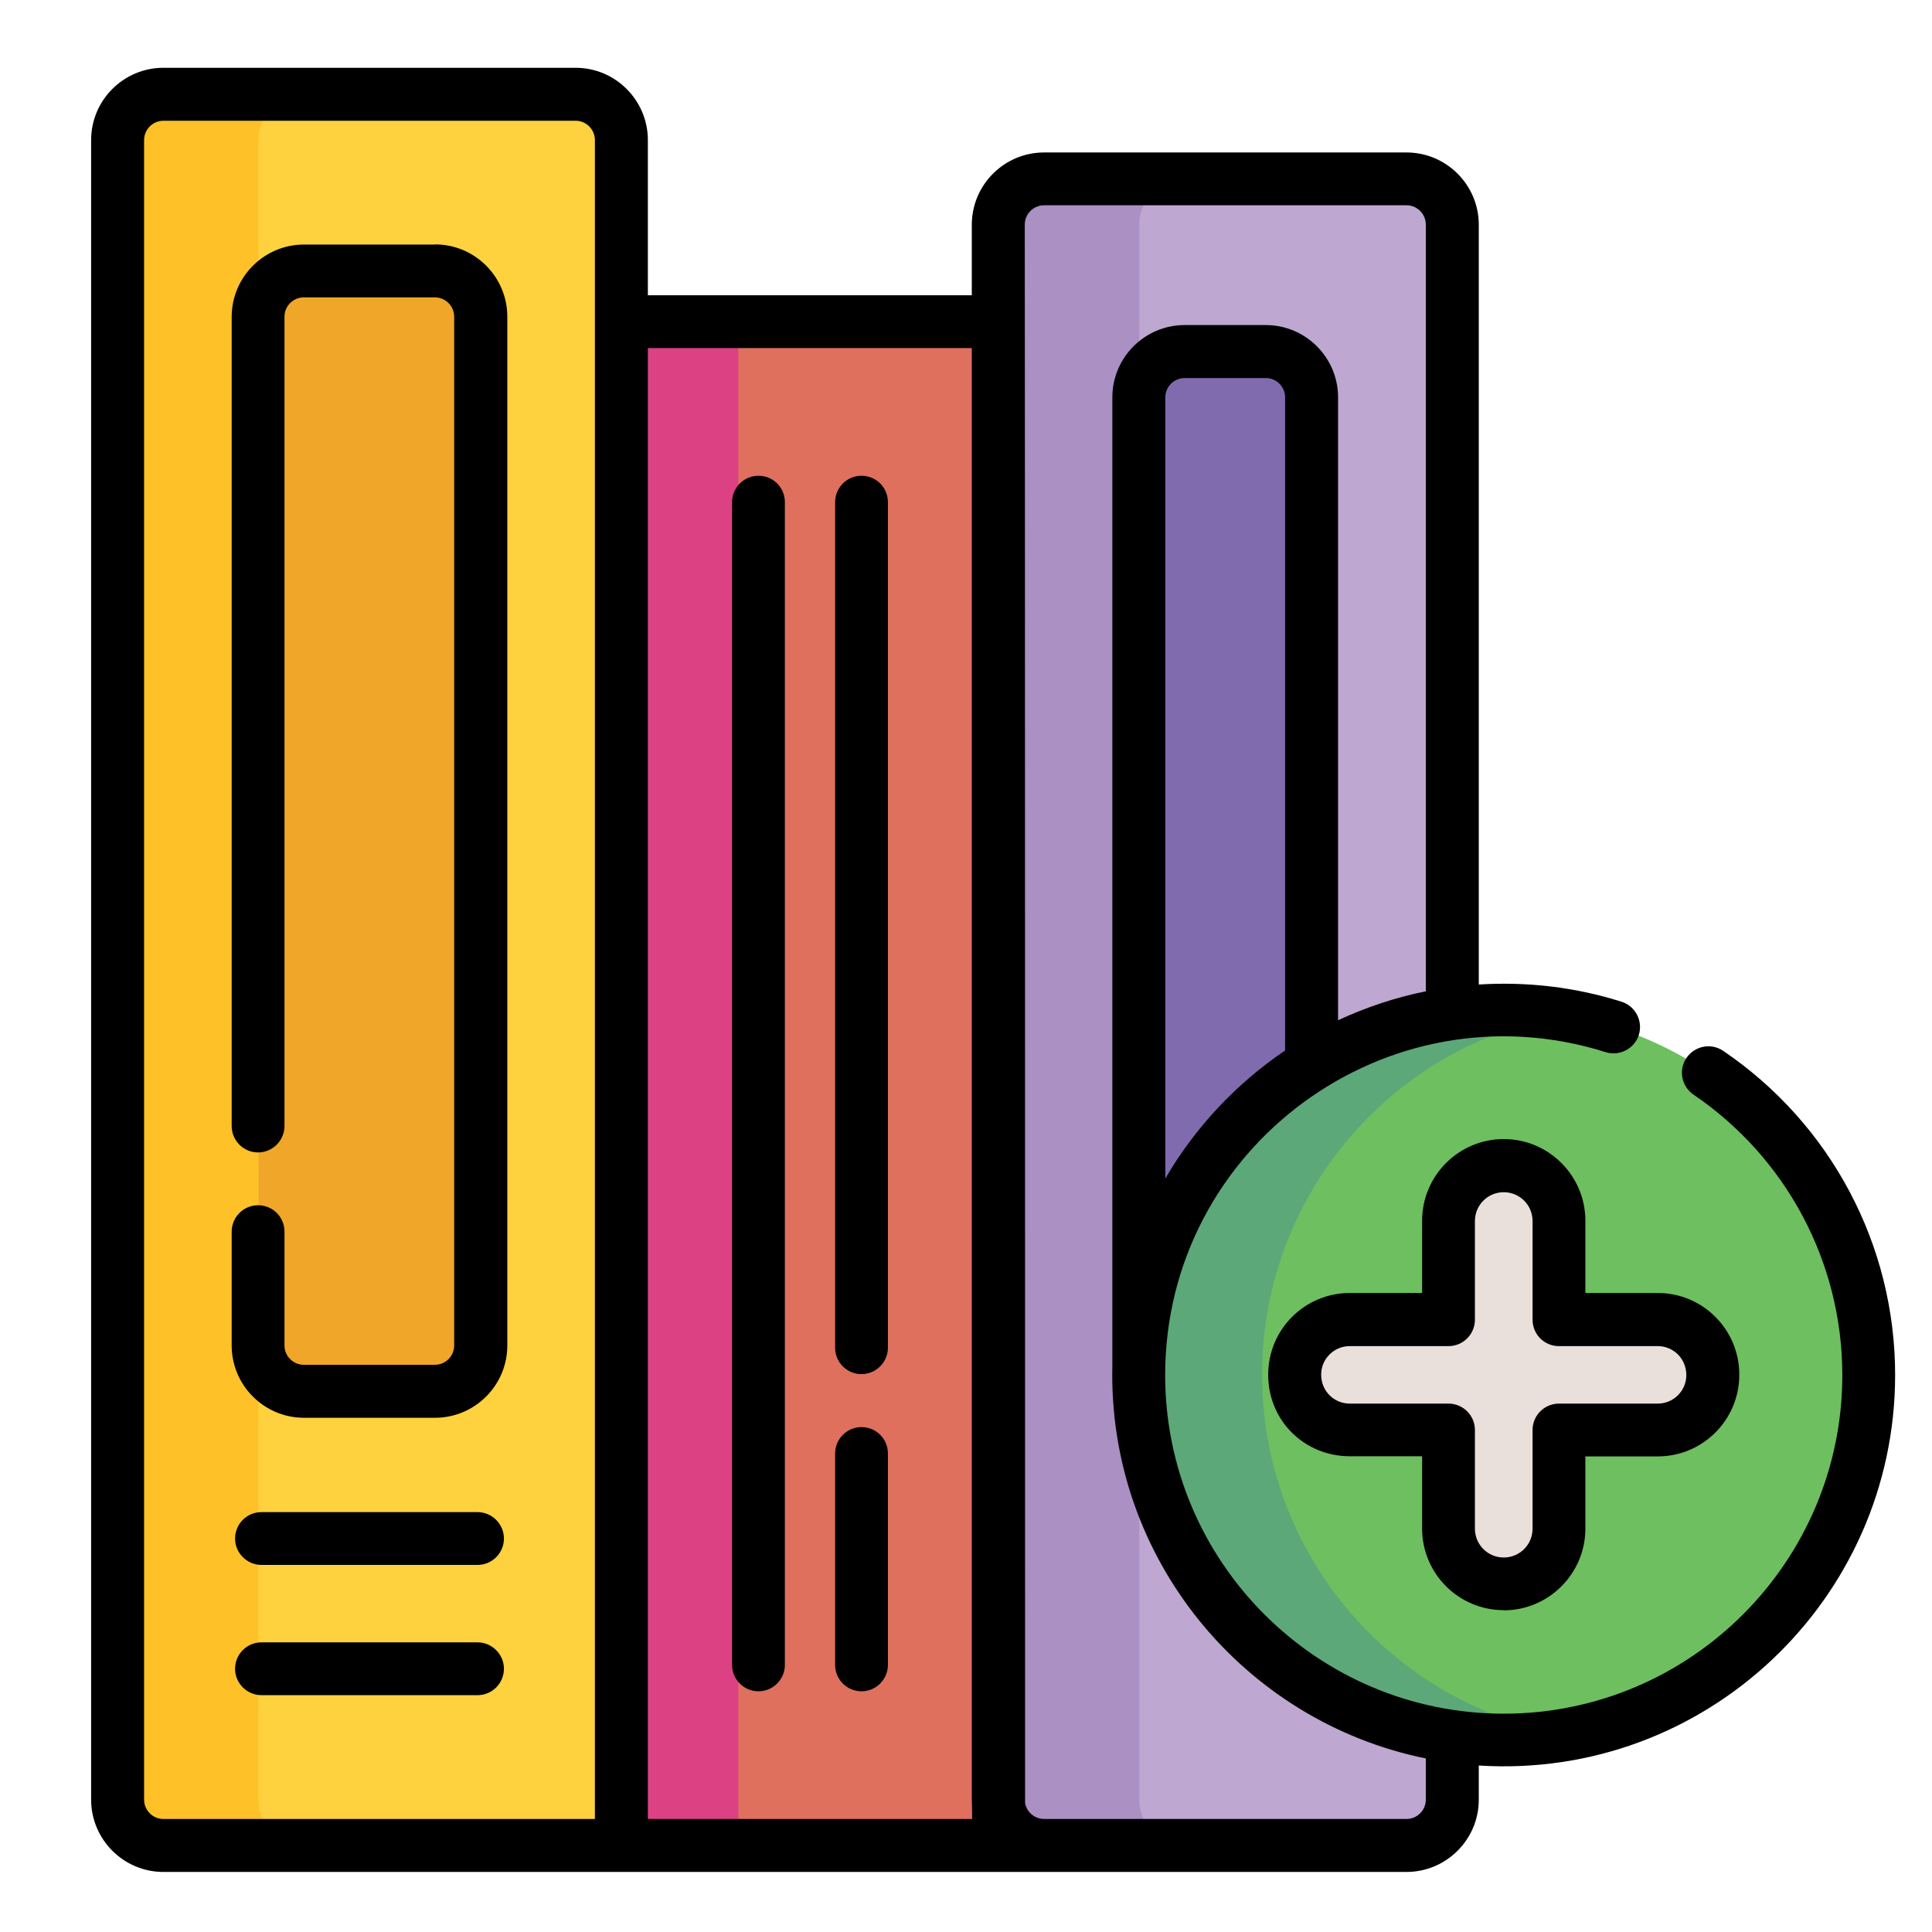 <?xml version="1.0" encoding="UTF-8"?>
<svg id="Layer_1" data-name="Layer 1" xmlns="http://www.w3.org/2000/svg" viewBox="0 0 120 120">
  <defs>
    <style>
      .cls-1 {
        fill: #6ebf5f;
      }

      .cls-2 {
        fill: #bea7d0;
      }

      .cls-3 {
        fill: #5ca879;
      }

      .cls-4 {
        fill: #aa90c3;
      }

      .cls-5 {
        fill: #de705d;
      }

      .cls-6 {
        fill: #e9dfdb;
      }

      .cls-7 {
        fill: #fed13e;
      }

      .cls-8 {
        fill: #f0a628;
      }

      .cls-9 {
        fill: #fec128;
      }

      .cls-10 {
        fill: #dc4184;
      }

      .cls-11 {
        fill: #806baf;
      }
    </style>
  </defs>
  <path class="cls-5" d="M64.4,114.62h-28.39c-.08,0-.14-.06-.14-.14V20.11c0-.08,.06-.14,.14-.14h28.39c.08,0,.14,.06,.14,.14V114.49c0,.08-.06,.14-.14,.14h0Zm0,0"/>
  <path class="cls-10" d="M46,114.62h-10c-.07,0-.14-.06-.14-.14V20.11c0-.07,.06-.14,.14-.14h10c-.08,0-.14,.06-.14,.14V114.49c0,.07,.06,.14,.14,.14h0Zm0,0"/>
  <path class="cls-7" d="M38.6,114.62H10.15c-1.57,0-2.84-1.27-2.84-2.84V8.7c0-1.57,1.27-2.84,2.84-2.84h25.6c1.57,0,2.84,1.27,2.84,2.84V114.62Zm0,0"/>
  <path class="cls-8" d="M27.02,86.42h-8.14c-1.57,0-2.84-1.27-2.84-2.84V19.67c0-1.57,1.27-2.84,2.84-2.84h8.14c1.57,0,2.84,1.27,2.84,2.84v63.9c0,1.57-1.27,2.84-2.84,2.84h0Zm0,0"/>
  <path class="cls-2" d="M87.36,114.62h-22.51c-1.57,0-2.84-1.27-2.84-2.84V13.96c0-1.57,1.27-2.84,2.84-2.84h22.51c1.57,0,2.84,1.27,2.84,2.84V111.78c0,1.57-1.27,2.84-2.84,2.84h0Zm0,0"/>
  <path class="cls-11" d="M81.47,86.65h-10.73V24.68c0-1.57,1.27-2.84,2.84-2.84h5.04c1.57,0,2.84,1.27,2.84,2.84v61.97Zm0,0"/>
  <path class="cls-1" d="M116.07,85.4c0,12.52-10.15,22.67-22.67,22.67s-22.67-10.15-22.67-22.67,10.15-22.67,22.67-22.67,22.67,10.15,22.67,22.67h0Zm0,0"/>
  <path class="cls-6" d="M102.97,81.97h-6.14v-6.13c0-1.89-1.54-3.43-3.43-3.43s-3.43,1.54-3.43,3.43v6.13h-6.14c-1.89,0-3.41,1.53-3.41,3.41v.03c0,1.89,1.53,3.41,3.41,3.41h6.14v6.13c0,1.89,1.53,3.43,3.43,3.43s3.43-1.54,3.43-3.43v-6.13h6.14c1.89,0,3.42-1.53,3.42-3.41v-.03c0-1.89-1.53-3.41-3.42-3.41h0Zm0,0"/>
  <path class="cls-9" d="M18.89,114.62H10.15c-1.57,0-2.84-1.27-2.84-2.84V8.7c0-1.57,1.27-2.84,2.84-2.84h8.74c-1.57,0-2.84,1.27-2.84,2.84V111.78c0,1.57,1.27,2.84,2.84,2.84h0Zm0,0"/>
  <path class="cls-4" d="M73.6,114.62h-8.75c-1.57,0-2.84-1.27-2.84-2.84V13.96c0-1.57,1.27-2.84,2.84-2.84h8.75c-1.57,0-2.84,1.27-2.84,2.84V111.78c0,1.57,1.27,2.84,2.84,2.84h0Zm0,0"/>
  <path class="cls-3" d="M97.23,107.74c-1.25,.21-2.53,.32-3.83,.32-12.52,0-22.67-10.15-22.67-22.67s10.15-22.67,22.67-22.67c1.3,0,2.58,.11,3.83,.32-10.7,1.82-18.84,11.13-18.84,22.34s8.14,20.53,18.84,22.34h0Zm0,0"/>
  <path d="M29.66,93.92h-13.42c-.91,0-1.64,.74-1.64,1.64s.74,1.64,1.64,1.64h13.42c.91,0,1.64-.74,1.64-1.64s-.74-1.64-1.64-1.64h0Zm0,0"/>
  <path d="M29.66,102.01h-13.42c-.91,0-1.64,.74-1.64,1.64s.74,1.64,1.64,1.64h13.42c.91,0,1.64-.74,1.64-1.64s-.74-1.64-1.64-1.64h0Zm0,0"/>
  <path d="M27.02,15.19h-8.14c-2.47,0-4.49,2.01-4.49,4.49v50.26c0,.91,.74,1.64,1.64,1.64s1.64-.74,1.64-1.64V19.67c0-.66,.54-1.2,1.2-1.2h8.14c.66,0,1.2,.54,1.2,1.2v63.9c0,.66-.54,1.2-1.2,1.2h-8.14c-.66,0-1.2-.54-1.2-1.2v-7.07c0-.91-.73-1.64-1.64-1.64s-1.64,.74-1.64,1.64v7.07c0,2.47,2.01,4.49,4.49,4.49h8.14c2.47,0,4.49-2.01,4.49-4.49V19.67c0-2.47-2.01-4.49-4.49-4.49h0Zm0,0"/>
  <path d="M47.11,29.55c-.91,0-1.64,.74-1.64,1.64V103.41c0,.91,.74,1.64,1.64,1.64s1.64-.74,1.64-1.64V31.19c0-.91-.73-1.64-1.64-1.64h0Zm0,0"/>
  <path d="M53.51,88.64c-.91,0-1.64,.74-1.64,1.64v13.13c0,.91,.74,1.64,1.64,1.64s1.64-.74,1.64-1.64v-13.13c0-.91-.73-1.64-1.64-1.64h0Zm0,0"/>
  <path d="M53.51,29.55c-.91,0-1.64,.74-1.64,1.64v52.52c0,.91,.74,1.64,1.64,1.64s1.64-.74,1.64-1.64V31.19c0-.91-.73-1.64-1.64-1.64h0Zm0,0"/>
  <path d="M107.03,65.27c-.75-.51-1.77-.31-2.28,.44-.51,.75-.31,1.77,.44,2.28,5.78,3.93,9.24,10.44,9.24,17.42,0,11.59-9.43,21.03-21.03,21.03s-21.03-9.43-21.03-21.03c0-14.16,13.8-24.33,27.36-20.06,.86,.27,1.79-.21,2.06-1.07,.27-.86-.21-1.79-1.07-2.06-2.84-.9-5.84-1.26-8.87-1.07V13.96c0-2.47-2.01-4.49-4.49-4.49h-22.51c-2.47,0-4.49,2.01-4.49,4.49v4.38h-20.12V8.7c0-2.47-2.01-4.49-4.49-4.49H10.15c-2.47,0-4.49,2.01-4.49,4.49V111.78c0,2.47,2.01,4.49,4.49,4.49H87.36c2.47,0,4.49-2.01,4.49-4.49v-2.12c14.06,.89,25.86-10.3,25.86-24.26,0-8.07-3.99-15.59-10.68-20.13h0ZM36.96,112.98H10.15c-.66,0-1.2-.54-1.2-1.2V8.7c0-.66,.54-1.2,1.2-1.2h25.6c.66,0,1.2,.54,1.2,1.2,0,2.84,0-1.48,0,104.28h0Zm3.28,0V21.62h20.12V111.78s.02,.29,.02,1.2h-20.14Zm39.59-47.74c-3.04,2.06-5.6,4.78-7.45,7.96V24.68c0-.66,.54-1.2,1.2-1.2h5.04c.66,0,1.2,.54,1.2,1.2v40.56Zm8.73,46.54c0,.66-.54,1.2-1.2,1.2h-22.51c-.59,0-1.08-.43-1.18-.99,0-89.15-.02-98.04-.02-98.04,0-.66,.54-1.2,1.2-1.2h22.51c.66,0,1.2,.54,1.2,1.2V61.57c-1.91,.39-3.73,1-5.45,1.8V24.68c0-2.47-2.01-4.49-4.49-4.49h-5.04c-2.47,0-4.49,2.01-4.49,4.49,0,.12,0,60.03,0,60.15-.27,11.99,8.19,22.1,19.47,24.39v2.56Zm0,0"/>
  <path d="M93.4,100.02c2.79,0,5.07-2.28,5.07-5.07v-4.49h4.5c2.79,0,5.06-2.27,5.06-5.06v-.03c0-2.79-2.27-5.06-5.06-5.06h-4.5v-4.49c0-2.79-2.27-5.07-5.07-5.07s-5.07,2.28-5.07,5.07v4.49h-4.5c-2.74,0-5.06,2.21-5.06,5.08s2.27,5.06,5.06,5.06h4.5v4.49c0,2.8,2.27,5.07,5.07,5.07h0Zm-9.57-12.84c-.94,0-1.77-.75-1.77-1.8,0-.98,.8-1.77,1.77-1.77h6.14c.91,0,1.64-.74,1.64-1.64v-6.13c0-.99,.8-1.79,1.79-1.79s1.79,.8,1.79,1.79v6.13c0,.91,.73,1.64,1.64,1.64h6.14c.94,0,1.77,.75,1.77,1.8,0,.98-.8,1.77-1.77,1.77h-6.14c-.91,0-1.64,.74-1.64,1.64v6.13c0,.99-.8,1.79-1.79,1.79s-1.79-.8-1.79-1.79v-6.13c0-.91-.74-1.64-1.64-1.64h-6.14Zm0,0"/>
</svg>